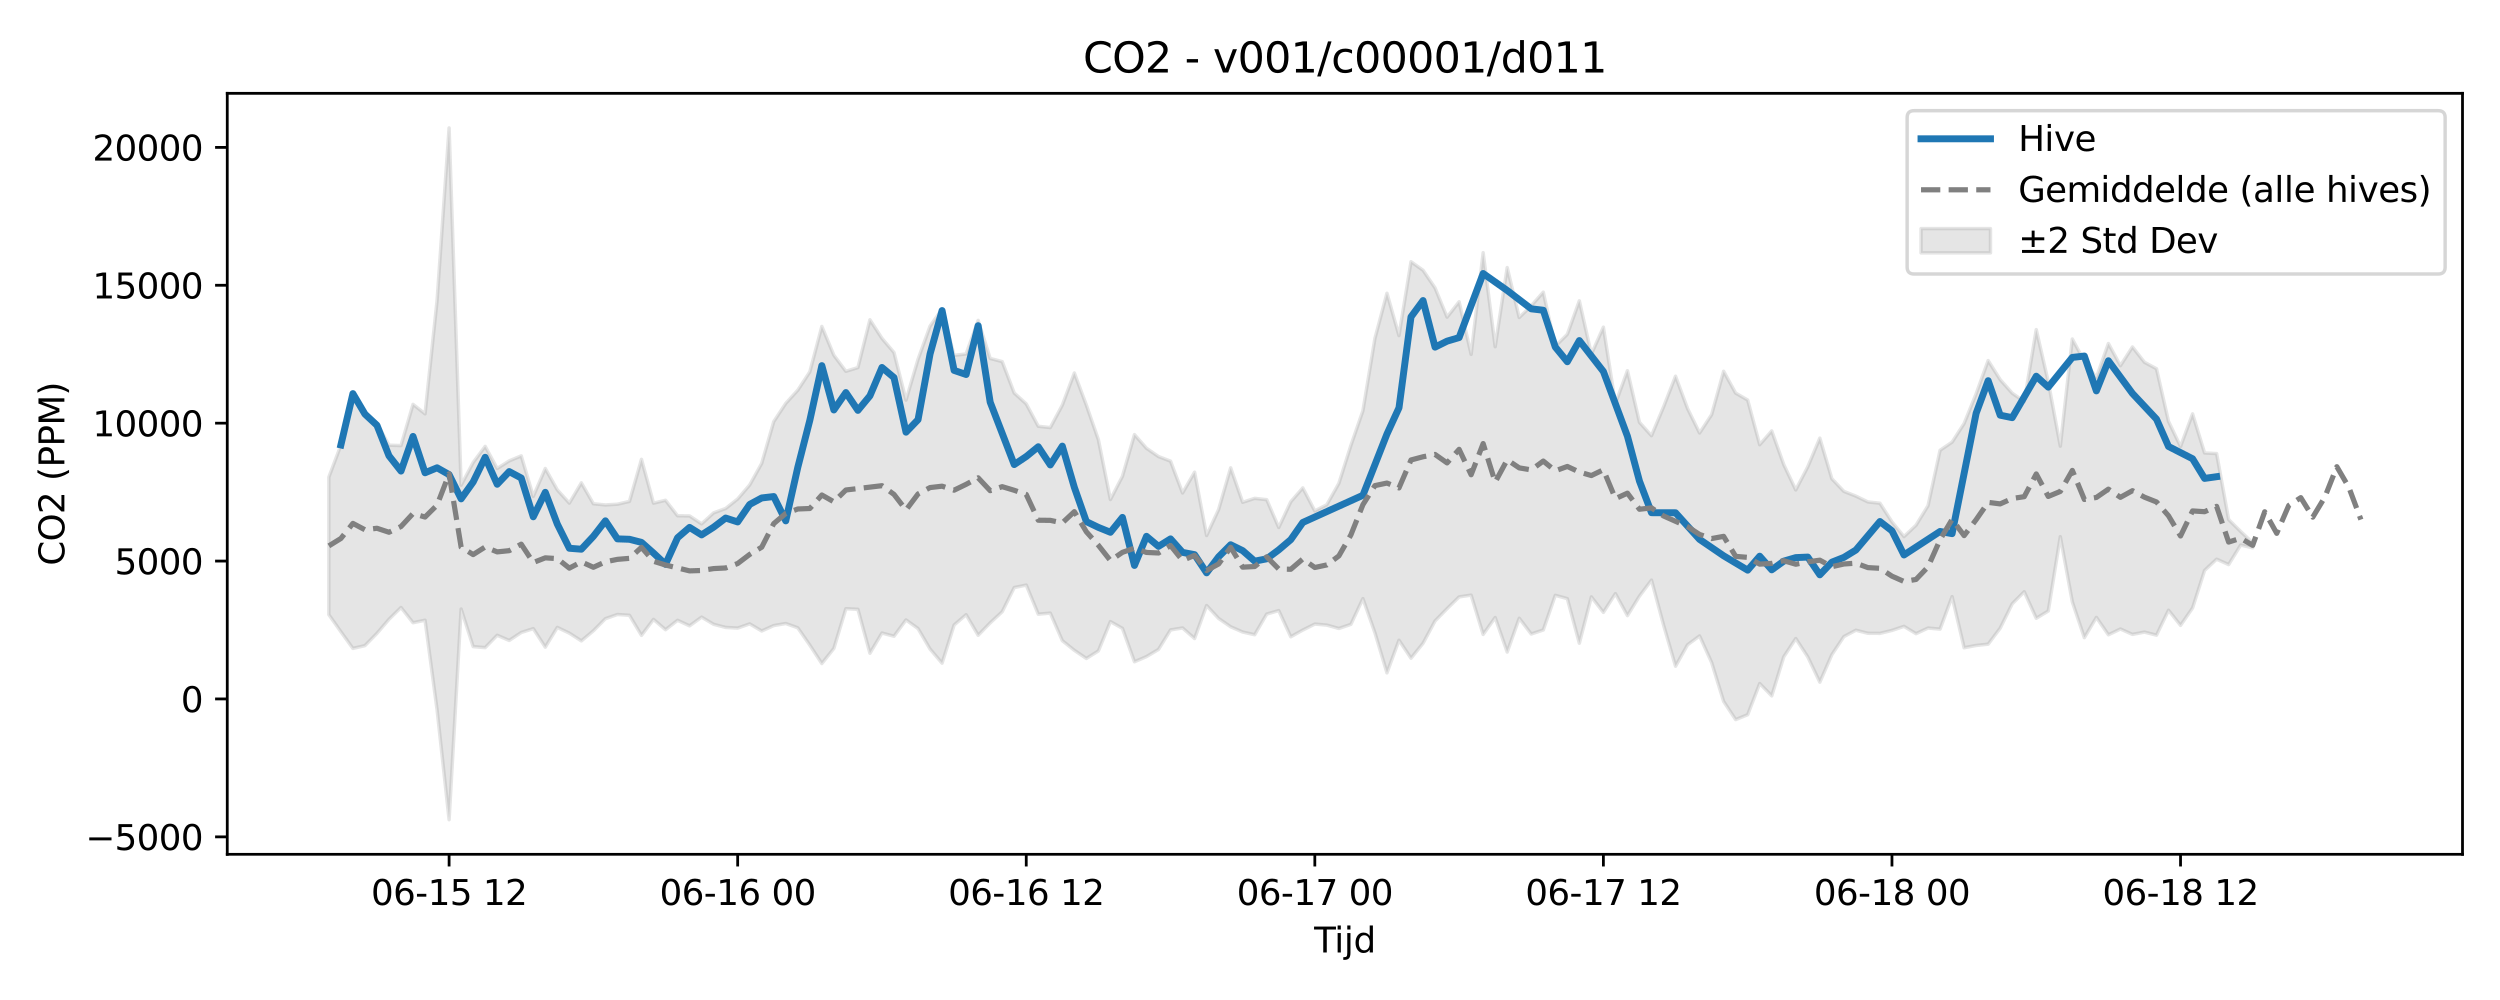 <?xml version="1.0" encoding="utf-8" standalone="no"?>
<!DOCTYPE svg PUBLIC "-//W3C//DTD SVG 1.1//EN"
  "http://www.w3.org/Graphics/SVG/1.1/DTD/svg11.dtd">
<svg xmlns:xlink="http://www.w3.org/1999/xlink" width="720pt" height="288pt" viewBox="0 0 720 288" xmlns="http://www.w3.org/2000/svg" version="1.1">
 <defs>
  <style type="text/css">*{stroke-linejoin: round; stroke-linecap: butt}</style>
 </defs>
 <g id="figure_1">
  <g id="patch_1">
   <path d="M 0 288 
L 720 288 
L 720 0 
L 0 0 
z
" style="fill: #ffffff"/>
  </g>
  <g id="axes_1">
   <g id="patch_2">
    <path d="M 65.45 246.04 
L 709.2 246.04 
L 709.2 26.88 
L 65.45 26.88 
z
" style="fill: #ffffff"/>
   </g>
   <g id="FillBetweenPolyCollection_1">
    <defs>
     <path id="m7ffad0335b" d="M 94.711 -150.602 
L 94.711 -110.97 
L 98.174 -106.063 
L 101.637 -101.258 
L 105.1 -102.054 
L 108.563 -105.59 
L 112.026 -109.633 
L 115.489 -113.046 
L 118.952 -108.654 
L 122.414 -109.371 
L 125.877 -83.58 
L 129.34 -51.922 
L 132.803 -112.604 
L 136.266 -101.773 
L 139.729 -101.484 
L 143.192 -105.042 
L 146.655 -103.551 
L 150.117 -105.84 
L 153.58 -106.954 
L 157.043 -101.615 
L 160.506 -107.307 
L 163.969 -105.653 
L 167.432 -103.421 
L 170.895 -106.327 
L 174.358 -109.816 
L 177.821 -111.025 
L 181.283 -110.796 
L 184.746 -105.009 
L 188.209 -109.615 
L 191.672 -106.638 
L 195.135 -109.355 
L 198.598 -107.757 
L 202.061 -110.27 
L 205.524 -108.201 
L 208.987 -107.299 
L 212.449 -107.111 
L 215.912 -108.323 
L 219.375 -106.271 
L 222.838 -107.834 
L 226.301 -108.431 
L 229.764 -107.189 
L 233.227 -102.196 
L 236.69 -96.897 
L 240.152 -101.253 
L 243.615 -112.696 
L 247.078 -112.519 
L 250.541 -99.861 
L 254.004 -105.693 
L 257.467 -104.758 
L 260.93 -109.466 
L 264.393 -106.975 
L 267.856 -101.075 
L 271.318 -97.002 
L 274.781 -108.002 
L 278.244 -110.962 
L 281.707 -105.039 
L 285.17 -108.609 
L 288.633 -111.819 
L 292.096 -118.778 
L 295.559 -119.501 
L 299.021 -111.116 
L 302.484 -111.425 
L 305.947 -103.491 
L 309.41 -100.711 
L 312.873 -98.356 
L 316.336 -100.538 
L 319.799 -108.984 
L 323.262 -107.026 
L 326.725 -97.409 
L 330.187 -98.893 
L 333.65 -100.966 
L 337.113 -106.58 
L 340.576 -107.15 
L 344.039 -104.107 
L 347.502 -113.606 
L 350.965 -109.884 
L 354.428 -107.488 
L 357.89 -105.976 
L 361.353 -105.194 
L 364.816 -111.151 
L 368.279 -112.146 
L 371.742 -104.604 
L 375.205 -106.54 
L 378.668 -108.271 
L 382.131 -107.964 
L 385.594 -106.998 
L 389.056 -108.181 
L 392.519 -115.594 
L 395.982 -105.748 
L 399.445 -94.215 
L 402.908 -103.611 
L 406.371 -98.43 
L 409.834 -102.735 
L 413.297 -109.166 
L 416.76 -112.701 
L 420.222 -116.091 
L 423.685 -116.6 
L 427.148 -105.274 
L 430.611 -110.151 
L 434.074 -100.209 
L 437.537 -109.945 
L 441 -105.41 
L 444.463 -106.566 
L 447.925 -116.543 
L 451.388 -115.591 
L 454.851 -102.75 
L 458.314 -116.097 
L 461.777 -111.635 
L 465.24 -117.035 
L 468.703 -110.698 
L 472.166 -116.31 
L 475.629 -120.926 
L 479.091 -108.047 
L 482.554 -96.128 
L 486.017 -102.298 
L 489.48 -104.86 
L 492.943 -97.214 
L 496.406 -85.988 
L 499.869 -80.753 
L 503.332 -82.165 
L 506.794 -91.142 
L 510.257 -87.588 
L 513.72 -98.827 
L 517.183 -104.102 
L 520.646 -98.799 
L 524.109 -91.526 
L 527.572 -99.445 
L 531.035 -104.655 
L 534.498 -106.492 
L 537.96 -105.613 
L 541.423 -105.587 
L 544.886 -106.434 
L 548.349 -107.606 
L 551.812 -105.497 
L 555.275 -107.121 
L 558.738 -106.812 
L 562.201 -116.172 
L 565.663 -101.449 
L 569.126 -102.103 
L 572.589 -102.481 
L 576.052 -107.085 
L 579.515 -114.094 
L 582.978 -117.582 
L 586.441 -109.937 
L 589.904 -112.037 
L 593.367 -133.442 
L 596.829 -114.664 
L 600.292 -104.344 
L 603.755 -110.192 
L 607.218 -105.178 
L 610.681 -106.851 
L 614.144 -105.293 
L 617.607 -105.949 
L 621.07 -105.074 
L 624.533 -112.257 
L 627.995 -107.887 
L 631.458 -112.9 
L 634.921 -123.713 
L 638.384 -126.957 
L 641.847 -125.396 
L 645.31 -131.023 
L 648.773 -130.225 
L 648.773 -131.678 
L 648.773 -131.678 
L 645.31 -134.939 
L 641.847 -138.373 
L 638.384 -157.382 
L 634.921 -157.545 
L 631.458 -168.803 
L 627.995 -159.398 
L 624.533 -166.642 
L 621.07 -181.803 
L 617.607 -183.667 
L 614.144 -188.073 
L 610.681 -182.688 
L 607.218 -189.07 
L 603.755 -179.272 
L 600.292 -183.967 
L 596.829 -190.369 
L 593.367 -159.495 
L 589.904 -178.01 
L 586.441 -193.067 
L 582.978 -172.331 
L 579.515 -174.769 
L 576.052 -178.666 
L 572.589 -184.164 
L 569.126 -174.564 
L 565.663 -166.038 
L 562.201 -160.664 
L 558.738 -158.318 
L 555.275 -142.372 
L 551.812 -136.734 
L 548.349 -133.458 
L 544.886 -137.692 
L 541.423 -143.074 
L 537.96 -143.444 
L 534.498 -145.122 
L 531.035 -146.484 
L 527.572 -150.126 
L 524.109 -161.817 
L 520.646 -153.579 
L 517.183 -146.901 
L 513.72 -154.209 
L 510.257 -163.898 
L 506.794 -159.916 
L 503.332 -172.79 
L 499.869 -174.785 
L 496.406 -181.071 
L 492.943 -168.58 
L 489.48 -163.292 
L 486.017 -170.343 
L 482.554 -179.655 
L 479.091 -170.774 
L 475.629 -162.52 
L 472.166 -166.365 
L 468.703 -181.236 
L 465.24 -171.739 
L 461.777 -193.778 
L 458.314 -185.99 
L 454.851 -201.357 
L 451.388 -191.724 
L 447.925 -188.265 
L 444.463 -203.861 
L 441 -199.935 
L 437.537 -196.555 
L 434.074 -210.935 
L 430.611 -188.146 
L 427.148 -215.228 
L 423.685 -185.948 
L 420.222 -201.094 
L 416.76 -196.664 
L 413.297 -205.072 
L 409.834 -210.168 
L 406.371 -212.626 
L 402.908 -191.352 
L 399.445 -203.545 
L 395.982 -190.545 
L 392.519 -169.712 
L 389.056 -159.716 
L 385.594 -148.796 
L 382.131 -142.647 
L 378.668 -140.849 
L 375.205 -147.487 
L 371.742 -143.492 
L 368.279 -136.087 
L 364.816 -144.093 
L 361.353 -144.479 
L 357.89 -143.342 
L 354.428 -153.26 
L 350.965 -141.267 
L 347.502 -133.773 
L 344.039 -152.015 
L 340.576 -146.021 
L 337.113 -155.19 
L 333.65 -156.514 
L 330.187 -158.899 
L 326.725 -162.836 
L 323.262 -150.833 
L 319.799 -144.131 
L 316.336 -161.365 
L 312.873 -171.324 
L 309.41 -180.578 
L 305.947 -171.322 
L 302.484 -164.854 
L 299.021 -165.238 
L 295.559 -171.685 
L 292.096 -174.815 
L 288.633 -183.863 
L 285.17 -184.768 
L 281.707 -195.735 
L 278.244 -186.06 
L 274.781 -185.655 
L 271.318 -198.959 
L 267.856 -194.086 
L 264.393 -184.501 
L 260.93 -172.765 
L 257.467 -186.476 
L 254.004 -190.555 
L 250.541 -195.904 
L 247.078 -182.135 
L 243.615 -181.066 
L 240.152 -185.698 
L 236.69 -193.991 
L 233.227 -180.906 
L 229.764 -175.632 
L 226.301 -171.829 
L 222.838 -166.573 
L 219.375 -154.562 
L 215.912 -148.34 
L 212.449 -144.297 
L 208.987 -141.555 
L 205.524 -140.299 
L 202.061 -137.127 
L 198.598 -139.417 
L 195.135 -139.465 
L 191.672 -143.922 
L 188.209 -143.095 
L 184.746 -155.714 
L 181.283 -143.597 
L 177.821 -142.789 
L 174.358 -142.579 
L 170.895 -142.916 
L 167.432 -148.944 
L 163.969 -143.097 
L 160.506 -146.927 
L 157.043 -153.07 
L 153.58 -145.032 
L 150.117 -156.709 
L 146.655 -155.269 
L 143.192 -153.07 
L 139.729 -159.448 
L 136.266 -154.785 
L 132.803 -148.272 
L 129.34 -251.158 
L 125.877 -201.471 
L 122.414 -168.814 
L 118.952 -171.554 
L 115.489 -159.676 
L 112.026 -159.793 
L 108.563 -166.129 
L 105.1 -168.806 
L 101.637 -173.262 
L 98.174 -159.774 
L 94.711 -150.602 
z
" style="stroke: #808080; stroke-opacity: 0.2"/>
    </defs>
    <g clip-path="url(#pbaa7b2c287)">
     <use xlink:href="#m7ffad0335b" x="0" y="288" style="fill: #808080; fill-opacity: 0.2; stroke: #808080; stroke-opacity: 0.2"/>
    </g>
   </g>
   <g id="matplotlib.axis_1">
    <g id="xtick_1">
     <g id="line2d_1">
      <defs>
       <path id="m013c46d808" d="M 0 0 
L 0 3.5 
" style="stroke: #000000; stroke-width: 0.8"/>
      </defs>
      <g>
       <use xlink:href="#m013c46d808" x="129.34" y="246.04" style="stroke: #000000; stroke-width: 0.8"/>
      </g>
     </g>
     <g id="text_1">
      <!-- 06-15 12 -->
      <g transform="translate(106.86 260.638) scale(0.1 -0.1)">
       <defs>
        <path id="DejaVuSans-30" d="M 2034 4250 
Q 1547 4250 1301 3770 
Q 1056 3291 1056 2328 
Q 1056 1369 1301 889 
Q 1547 409 2034 409 
Q 2525 409 2770 889 
Q 3016 1369 3016 2328 
Q 3016 3291 2770 3770 
Q 2525 4250 2034 4250 
z
M 2034 4750 
Q 2819 4750 3233 4129 
Q 3647 3509 3647 2328 
Q 3647 1150 3233 529 
Q 2819 -91 2034 -91 
Q 1250 -91 836 529 
Q 422 1150 422 2328 
Q 422 3509 836 4129 
Q 1250 4750 2034 4750 
z
" transform="scale(0.016)"/>
        <path id="DejaVuSans-36" d="M 2113 2584 
Q 1688 2584 1439 2293 
Q 1191 2003 1191 1497 
Q 1191 994 1439 701 
Q 1688 409 2113 409 
Q 2538 409 2786 701 
Q 3034 994 3034 1497 
Q 3034 2003 2786 2293 
Q 2538 2584 2113 2584 
z
M 3366 4563 
L 3366 3988 
Q 3128 4100 2886 4159 
Q 2644 4219 2406 4219 
Q 1781 4219 1451 3797 
Q 1122 3375 1075 2522 
Q 1259 2794 1537 2939 
Q 1816 3084 2150 3084 
Q 2853 3084 3261 2657 
Q 3669 2231 3669 1497 
Q 3669 778 3244 343 
Q 2819 -91 2113 -91 
Q 1303 -91 875 529 
Q 447 1150 447 2328 
Q 447 3434 972 4092 
Q 1497 4750 2381 4750 
Q 2619 4750 2861 4703 
Q 3103 4656 3366 4563 
z
" transform="scale(0.016)"/>
        <path id="DejaVuSans-2d" d="M 313 2009 
L 1997 2009 
L 1997 1497 
L 313 1497 
L 313 2009 
z
" transform="scale(0.016)"/>
        <path id="DejaVuSans-31" d="M 794 531 
L 1825 531 
L 1825 4091 
L 703 3866 
L 703 4441 
L 1819 4666 
L 2450 4666 
L 2450 531 
L 3481 531 
L 3481 0 
L 794 0 
L 794 531 
z
" transform="scale(0.016)"/>
        <path id="DejaVuSans-35" d="M 691 4666 
L 3169 4666 
L 3169 4134 
L 1269 4134 
L 1269 2991 
Q 1406 3038 1543 3061 
Q 1681 3084 1819 3084 
Q 2600 3084 3056 2656 
Q 3513 2228 3513 1497 
Q 3513 744 3044 326 
Q 2575 -91 1722 -91 
Q 1428 -91 1123 -41 
Q 819 9 494 109 
L 494 744 
Q 775 591 1075 516 
Q 1375 441 1709 441 
Q 2250 441 2565 725 
Q 2881 1009 2881 1497 
Q 2881 1984 2565 2268 
Q 2250 2553 1709 2553 
Q 1456 2553 1204 2497 
Q 953 2441 691 2322 
L 691 4666 
z
" transform="scale(0.016)"/>
        <path id="DejaVuSans-20" transform="scale(0.016)"/>
        <path id="DejaVuSans-32" d="M 1228 531 
L 3431 531 
L 3431 0 
L 469 0 
L 469 531 
Q 828 903 1448 1529 
Q 2069 2156 2228 2338 
Q 2531 2678 2651 2914 
Q 2772 3150 2772 3378 
Q 2772 3750 2511 3984 
Q 2250 4219 1831 4219 
Q 1534 4219 1204 4116 
Q 875 4013 500 3803 
L 500 4441 
Q 881 4594 1212 4672 
Q 1544 4750 1819 4750 
Q 2544 4750 2975 4387 
Q 3406 4025 3406 3419 
Q 3406 3131 3298 2873 
Q 3191 2616 2906 2266 
Q 2828 2175 2409 1742 
Q 1991 1309 1228 531 
z
" transform="scale(0.016)"/>
       </defs>
       <use xlink:href="#DejaVuSans-30"/>
       <use xlink:href="#DejaVuSans-36" transform="translate(63.623 0)"/>
       <use xlink:href="#DejaVuSans-2d" transform="translate(127.246 0)"/>
       <use xlink:href="#DejaVuSans-31" transform="translate(163.33 0)"/>
       <use xlink:href="#DejaVuSans-35" transform="translate(226.953 0)"/>
       <use xlink:href="#DejaVuSans-20" transform="translate(290.576 0)"/>
       <use xlink:href="#DejaVuSans-31" transform="translate(322.363 0)"/>
       <use xlink:href="#DejaVuSans-32" transform="translate(385.986 0)"/>
      </g>
     </g>
    </g>
    <g id="xtick_2">
     <g id="line2d_2">
      <g>
       <use xlink:href="#m013c46d808" x="212.449" y="246.04" style="stroke: #000000; stroke-width: 0.8"/>
      </g>
     </g>
     <g id="text_2">
      <!-- 06-16 00 -->
      <g transform="translate(189.969 260.638) scale(0.1 -0.1)">
       <use xlink:href="#DejaVuSans-30"/>
       <use xlink:href="#DejaVuSans-36" transform="translate(63.623 0)"/>
       <use xlink:href="#DejaVuSans-2d" transform="translate(127.246 0)"/>
       <use xlink:href="#DejaVuSans-31" transform="translate(163.33 0)"/>
       <use xlink:href="#DejaVuSans-36" transform="translate(226.953 0)"/>
       <use xlink:href="#DejaVuSans-20" transform="translate(290.576 0)"/>
       <use xlink:href="#DejaVuSans-30" transform="translate(322.363 0)"/>
       <use xlink:href="#DejaVuSans-30" transform="translate(385.986 0)"/>
      </g>
     </g>
    </g>
    <g id="xtick_3">
     <g id="line2d_3">
      <g>
       <use xlink:href="#m013c46d808" x="295.559" y="246.04" style="stroke: #000000; stroke-width: 0.8"/>
      </g>
     </g>
     <g id="text_3">
      <!-- 06-16 12 -->
      <g transform="translate(273.078 260.638) scale(0.1 -0.1)">
       <use xlink:href="#DejaVuSans-30"/>
       <use xlink:href="#DejaVuSans-36" transform="translate(63.623 0)"/>
       <use xlink:href="#DejaVuSans-2d" transform="translate(127.246 0)"/>
       <use xlink:href="#DejaVuSans-31" transform="translate(163.33 0)"/>
       <use xlink:href="#DejaVuSans-36" transform="translate(226.953 0)"/>
       <use xlink:href="#DejaVuSans-20" transform="translate(290.576 0)"/>
       <use xlink:href="#DejaVuSans-31" transform="translate(322.363 0)"/>
       <use xlink:href="#DejaVuSans-32" transform="translate(385.986 0)"/>
      </g>
     </g>
    </g>
    <g id="xtick_4">
     <g id="line2d_4">
      <g>
       <use xlink:href="#m013c46d808" x="378.668" y="246.04" style="stroke: #000000; stroke-width: 0.8"/>
      </g>
     </g>
     <g id="text_4">
      <!-- 06-17 00 -->
      <g transform="translate(356.187 260.638) scale(0.1 -0.1)">
       <defs>
        <path id="DejaVuSans-37" d="M 525 4666 
L 3525 4666 
L 3525 4397 
L 1831 0 
L 1172 0 
L 2766 4134 
L 525 4134 
L 525 4666 
z
" transform="scale(0.016)"/>
       </defs>
       <use xlink:href="#DejaVuSans-30"/>
       <use xlink:href="#DejaVuSans-36" transform="translate(63.623 0)"/>
       <use xlink:href="#DejaVuSans-2d" transform="translate(127.246 0)"/>
       <use xlink:href="#DejaVuSans-31" transform="translate(163.33 0)"/>
       <use xlink:href="#DejaVuSans-37" transform="translate(226.953 0)"/>
       <use xlink:href="#DejaVuSans-20" transform="translate(290.576 0)"/>
       <use xlink:href="#DejaVuSans-30" transform="translate(322.363 0)"/>
       <use xlink:href="#DejaVuSans-30" transform="translate(385.986 0)"/>
      </g>
     </g>
    </g>
    <g id="xtick_5">
     <g id="line2d_5">
      <g>
       <use xlink:href="#m013c46d808" x="461.777" y="246.04" style="stroke: #000000; stroke-width: 0.8"/>
      </g>
     </g>
     <g id="text_5">
      <!-- 06-17 12 -->
      <g transform="translate(439.297 260.638) scale(0.1 -0.1)">
       <use xlink:href="#DejaVuSans-30"/>
       <use xlink:href="#DejaVuSans-36" transform="translate(63.623 0)"/>
       <use xlink:href="#DejaVuSans-2d" transform="translate(127.246 0)"/>
       <use xlink:href="#DejaVuSans-31" transform="translate(163.33 0)"/>
       <use xlink:href="#DejaVuSans-37" transform="translate(226.953 0)"/>
       <use xlink:href="#DejaVuSans-20" transform="translate(290.576 0)"/>
       <use xlink:href="#DejaVuSans-31" transform="translate(322.363 0)"/>
       <use xlink:href="#DejaVuSans-32" transform="translate(385.986 0)"/>
      </g>
     </g>
    </g>
    <g id="xtick_6">
     <g id="line2d_6">
      <g>
       <use xlink:href="#m013c46d808" x="544.886" y="246.04" style="stroke: #000000; stroke-width: 0.8"/>
      </g>
     </g>
     <g id="text_6">
      <!-- 06-18 00 -->
      <g transform="translate(522.406 260.638) scale(0.1 -0.1)">
       <defs>
        <path id="DejaVuSans-38" d="M 2034 2216 
Q 1584 2216 1326 1975 
Q 1069 1734 1069 1313 
Q 1069 891 1326 650 
Q 1584 409 2034 409 
Q 2484 409 2743 651 
Q 3003 894 3003 1313 
Q 3003 1734 2745 1975 
Q 2488 2216 2034 2216 
z
M 1403 2484 
Q 997 2584 770 2862 
Q 544 3141 544 3541 
Q 544 4100 942 4425 
Q 1341 4750 2034 4750 
Q 2731 4750 3128 4425 
Q 3525 4100 3525 3541 
Q 3525 3141 3298 2862 
Q 3072 2584 2669 2484 
Q 3125 2378 3379 2068 
Q 3634 1759 3634 1313 
Q 3634 634 3220 271 
Q 2806 -91 2034 -91 
Q 1263 -91 848 271 
Q 434 634 434 1313 
Q 434 1759 690 2068 
Q 947 2378 1403 2484 
z
M 1172 3481 
Q 1172 3119 1398 2916 
Q 1625 2713 2034 2713 
Q 2441 2713 2670 2916 
Q 2900 3119 2900 3481 
Q 2900 3844 2670 4047 
Q 2441 4250 2034 4250 
Q 1625 4250 1398 4047 
Q 1172 3844 1172 3481 
z
" transform="scale(0.016)"/>
       </defs>
       <use xlink:href="#DejaVuSans-30"/>
       <use xlink:href="#DejaVuSans-36" transform="translate(63.623 0)"/>
       <use xlink:href="#DejaVuSans-2d" transform="translate(127.246 0)"/>
       <use xlink:href="#DejaVuSans-31" transform="translate(163.33 0)"/>
       <use xlink:href="#DejaVuSans-38" transform="translate(226.953 0)"/>
       <use xlink:href="#DejaVuSans-20" transform="translate(290.576 0)"/>
       <use xlink:href="#DejaVuSans-30" transform="translate(322.363 0)"/>
       <use xlink:href="#DejaVuSans-30" transform="translate(385.986 0)"/>
      </g>
     </g>
    </g>
    <g id="xtick_7">
     <g id="line2d_7">
      <g>
       <use xlink:href="#m013c46d808" x="627.995" y="246.04" style="stroke: #000000; stroke-width: 0.8"/>
      </g>
     </g>
     <g id="text_7">
      <!-- 06-18 12 -->
      <g transform="translate(605.515 260.638) scale(0.1 -0.1)">
       <use xlink:href="#DejaVuSans-30"/>
       <use xlink:href="#DejaVuSans-36" transform="translate(63.623 0)"/>
       <use xlink:href="#DejaVuSans-2d" transform="translate(127.246 0)"/>
       <use xlink:href="#DejaVuSans-31" transform="translate(163.33 0)"/>
       <use xlink:href="#DejaVuSans-38" transform="translate(226.953 0)"/>
       <use xlink:href="#DejaVuSans-20" transform="translate(290.576 0)"/>
       <use xlink:href="#DejaVuSans-31" transform="translate(322.363 0)"/>
       <use xlink:href="#DejaVuSans-32" transform="translate(385.986 0)"/>
      </g>
     </g>
    </g>
    <g id="text_8">
     <!-- Tijd -->
     <g transform="translate(378.475 274.317) scale(0.1 -0.1)">
      <defs>
       <path id="DejaVuSans-54" d="M -19 4666 
L 3928 4666 
L 3928 4134 
L 2272 4134 
L 2272 0 
L 1638 0 
L 1638 4134 
L -19 4134 
L -19 4666 
z
" transform="scale(0.016)"/>
       <path id="DejaVuSans-69" d="M 603 3500 
L 1178 3500 
L 1178 0 
L 603 0 
L 603 3500 
z
M 603 4863 
L 1178 4863 
L 1178 4134 
L 603 4134 
L 603 4863 
z
" transform="scale(0.016)"/>
       <path id="DejaVuSans-6a" d="M 603 3500 
L 1178 3500 
L 1178 -63 
Q 1178 -731 923 -1031 
Q 669 -1331 103 -1331 
L -116 -1331 
L -116 -844 
L 38 -844 
Q 366 -844 484 -692 
Q 603 -541 603 -63 
L 603 3500 
z
M 603 4863 
L 1178 4863 
L 1178 4134 
L 603 4134 
L 603 4863 
z
" transform="scale(0.016)"/>
       <path id="DejaVuSans-64" d="M 2906 2969 
L 2906 4863 
L 3481 4863 
L 3481 0 
L 2906 0 
L 2906 525 
Q 2725 213 2448 61 
Q 2172 -91 1784 -91 
Q 1150 -91 751 415 
Q 353 922 353 1747 
Q 353 2572 751 3078 
Q 1150 3584 1784 3584 
Q 2172 3584 2448 3432 
Q 2725 3281 2906 2969 
z
M 947 1747 
Q 947 1113 1208 752 
Q 1469 391 1925 391 
Q 2381 391 2643 752 
Q 2906 1113 2906 1747 
Q 2906 2381 2643 2742 
Q 2381 3103 1925 3103 
Q 1469 3103 1208 2742 
Q 947 2381 947 1747 
z
" transform="scale(0.016)"/>
      </defs>
      <use xlink:href="#DejaVuSans-54"/>
      <use xlink:href="#DejaVuSans-69" transform="translate(57.959 0)"/>
      <use xlink:href="#DejaVuSans-6a" transform="translate(85.742 0)"/>
      <use xlink:href="#DejaVuSans-64" transform="translate(113.525 0)"/>
     </g>
    </g>
   </g>
   <g id="matplotlib.axis_2">
    <g id="ytick_1">
     <g id="line2d_8">
      <defs>
       <path id="m727a0b0fde" d="M 0 0 
L -3.5 0 
" style="stroke: #000000; stroke-width: 0.8"/>
      </defs>
      <g>
       <use xlink:href="#m727a0b0fde" x="65.45" y="241.011" style="stroke: #000000; stroke-width: 0.8"/>
      </g>
     </g>
     <g id="text_9">
      <!-- −5000 -->
      <g transform="translate(24.62 244.81) scale(0.1 -0.1)">
       <defs>
        <path id="DejaVuSans-2212" d="M 678 2272 
L 4684 2272 
L 4684 1741 
L 678 1741 
L 678 2272 
z
" transform="scale(0.016)"/>
       </defs>
       <use xlink:href="#DejaVuSans-2212"/>
       <use xlink:href="#DejaVuSans-35" transform="translate(83.789 0)"/>
       <use xlink:href="#DejaVuSans-30" transform="translate(147.412 0)"/>
       <use xlink:href="#DejaVuSans-30" transform="translate(211.035 0)"/>
       <use xlink:href="#DejaVuSans-30" transform="translate(274.658 0)"/>
      </g>
     </g>
    </g>
    <g id="ytick_2">
     <g id="line2d_9">
      <g>
       <use xlink:href="#m727a0b0fde" x="65.45" y="201.298" style="stroke: #000000; stroke-width: 0.8"/>
      </g>
     </g>
     <g id="text_10">
      <!-- 0 -->
      <g transform="translate(52.087 205.098) scale(0.1 -0.1)">
       <use xlink:href="#DejaVuSans-30"/>
      </g>
     </g>
    </g>
    <g id="ytick_3">
     <g id="line2d_10">
      <g>
       <use xlink:href="#m727a0b0fde" x="65.45" y="161.586" style="stroke: #000000; stroke-width: 0.8"/>
      </g>
     </g>
     <g id="text_11">
      <!-- 5000 -->
      <g transform="translate(33 165.385) scale(0.1 -0.1)">
       <use xlink:href="#DejaVuSans-35"/>
       <use xlink:href="#DejaVuSans-30" transform="translate(63.623 0)"/>
       <use xlink:href="#DejaVuSans-30" transform="translate(127.246 0)"/>
       <use xlink:href="#DejaVuSans-30" transform="translate(190.869 0)"/>
      </g>
     </g>
    </g>
    <g id="ytick_4">
     <g id="line2d_11">
      <g>
       <use xlink:href="#m727a0b0fde" x="65.45" y="121.874" style="stroke: #000000; stroke-width: 0.8"/>
      </g>
     </g>
     <g id="text_12">
      <!-- 10000 -->
      <g transform="translate(26.637 125.673) scale(0.1 -0.1)">
       <use xlink:href="#DejaVuSans-31"/>
       <use xlink:href="#DejaVuSans-30" transform="translate(63.623 0)"/>
       <use xlink:href="#DejaVuSans-30" transform="translate(127.246 0)"/>
       <use xlink:href="#DejaVuSans-30" transform="translate(190.869 0)"/>
       <use xlink:href="#DejaVuSans-30" transform="translate(254.492 0)"/>
      </g>
     </g>
    </g>
    <g id="ytick_5">
     <g id="line2d_12">
      <g>
       <use xlink:href="#m727a0b0fde" x="65.45" y="82.162" style="stroke: #000000; stroke-width: 0.8"/>
      </g>
     </g>
     <g id="text_13">
      <!-- 15000 -->
      <g transform="translate(26.637 85.961) scale(0.1 -0.1)">
       <use xlink:href="#DejaVuSans-31"/>
       <use xlink:href="#DejaVuSans-35" transform="translate(63.623 0)"/>
       <use xlink:href="#DejaVuSans-30" transform="translate(127.246 0)"/>
       <use xlink:href="#DejaVuSans-30" transform="translate(190.869 0)"/>
       <use xlink:href="#DejaVuSans-30" transform="translate(254.492 0)"/>
      </g>
     </g>
    </g>
    <g id="ytick_6">
     <g id="line2d_13">
      <g>
       <use xlink:href="#m727a0b0fde" x="65.45" y="42.449" style="stroke: #000000; stroke-width: 0.8"/>
      </g>
     </g>
     <g id="text_14">
      <!-- 20000 -->
      <g transform="translate(26.637 46.248) scale(0.1 -0.1)">
       <use xlink:href="#DejaVuSans-32"/>
       <use xlink:href="#DejaVuSans-30" transform="translate(63.623 0)"/>
       <use xlink:href="#DejaVuSans-30" transform="translate(127.246 0)"/>
       <use xlink:href="#DejaVuSans-30" transform="translate(190.869 0)"/>
       <use xlink:href="#DejaVuSans-30" transform="translate(254.492 0)"/>
      </g>
     </g>
    </g>
    <g id="text_15">
     <!-- CO2 (PPM) -->
     <g transform="translate(18.541 162.903) rotate(-90) scale(0.1 -0.1)">
      <defs>
       <path id="DejaVuSans-43" d="M 4122 4306 
L 4122 3641 
Q 3803 3938 3442 4084 
Q 3081 4231 2675 4231 
Q 1875 4231 1450 3742 
Q 1025 3253 1025 2328 
Q 1025 1406 1450 917 
Q 1875 428 2675 428 
Q 3081 428 3442 575 
Q 3803 722 4122 1019 
L 4122 359 
Q 3791 134 3420 21 
Q 3050 -91 2638 -91 
Q 1578 -91 968 557 
Q 359 1206 359 2328 
Q 359 3453 968 4101 
Q 1578 4750 2638 4750 
Q 3056 4750 3426 4639 
Q 3797 4528 4122 4306 
z
" transform="scale(0.016)"/>
       <path id="DejaVuSans-4f" d="M 2522 4238 
Q 1834 4238 1429 3725 
Q 1025 3213 1025 2328 
Q 1025 1447 1429 934 
Q 1834 422 2522 422 
Q 3209 422 3611 934 
Q 4013 1447 4013 2328 
Q 4013 3213 3611 3725 
Q 3209 4238 2522 4238 
z
M 2522 4750 
Q 3503 4750 4090 4092 
Q 4678 3434 4678 2328 
Q 4678 1225 4090 567 
Q 3503 -91 2522 -91 
Q 1538 -91 948 565 
Q 359 1222 359 2328 
Q 359 3434 948 4092 
Q 1538 4750 2522 4750 
z
" transform="scale(0.016)"/>
       <path id="DejaVuSans-28" d="M 1984 4856 
Q 1566 4138 1362 3434 
Q 1159 2731 1159 2009 
Q 1159 1288 1364 580 
Q 1569 -128 1984 -844 
L 1484 -844 
Q 1016 -109 783 600 
Q 550 1309 550 2009 
Q 550 2706 781 3412 
Q 1013 4119 1484 4856 
L 1984 4856 
z
" transform="scale(0.016)"/>
       <path id="DejaVuSans-50" d="M 1259 4147 
L 1259 2394 
L 2053 2394 
Q 2494 2394 2734 2622 
Q 2975 2850 2975 3272 
Q 2975 3691 2734 3919 
Q 2494 4147 2053 4147 
L 1259 4147 
z
M 628 4666 
L 2053 4666 
Q 2838 4666 3239 4311 
Q 3641 3956 3641 3272 
Q 3641 2581 3239 2228 
Q 2838 1875 2053 1875 
L 1259 1875 
L 1259 0 
L 628 0 
L 628 4666 
z
" transform="scale(0.016)"/>
       <path id="DejaVuSans-4d" d="M 628 4666 
L 1569 4666 
L 2759 1491 
L 3956 4666 
L 4897 4666 
L 4897 0 
L 4281 0 
L 4281 4097 
L 3078 897 
L 2444 897 
L 1241 4097 
L 1241 0 
L 628 0 
L 628 4666 
z
" transform="scale(0.016)"/>
       <path id="DejaVuSans-29" d="M 513 4856 
L 1013 4856 
Q 1481 4119 1714 3412 
Q 1947 2706 1947 2009 
Q 1947 1309 1714 600 
Q 1481 -109 1013 -844 
L 513 -844 
Q 928 -128 1133 580 
Q 1338 1288 1338 2009 
Q 1338 2731 1133 3434 
Q 928 4138 513 4856 
z
" transform="scale(0.016)"/>
      </defs>
      <use xlink:href="#DejaVuSans-43"/>
      <use xlink:href="#DejaVuSans-4f" transform="translate(69.824 0)"/>
      <use xlink:href="#DejaVuSans-32" transform="translate(148.535 0)"/>
      <use xlink:href="#DejaVuSans-20" transform="translate(212.158 0)"/>
      <use xlink:href="#DejaVuSans-28" transform="translate(243.945 0)"/>
      <use xlink:href="#DejaVuSans-50" transform="translate(282.959 0)"/>
      <use xlink:href="#DejaVuSans-50" transform="translate(343.262 0)"/>
      <use xlink:href="#DejaVuSans-4d" transform="translate(403.564 0)"/>
      <use xlink:href="#DejaVuSans-29" transform="translate(489.844 0)"/>
     </g>
    </g>
   </g>
   <g id="line2d_14">
    <path d="M 98.174 128.148 
L 101.637 113.365 
L 105.1 119.258 
L 108.563 122.485 
L 112.026 131.275 
L 115.489 135.67 
L 118.952 125.694 
L 122.414 136.158 
L 125.877 134.725 
L 129.34 136.684 
L 132.803 143.668 
L 136.266 138.82 
L 139.729 131.707 
L 143.192 139.466 
L 146.655 135.817 
L 150.117 137.671 
L 153.58 148.835 
L 157.043 141.794 
L 160.506 150.935 
L 163.969 157.901 
L 167.432 158.171 
L 170.895 154.462 
L 174.358 150.001 
L 177.821 155.196 
L 181.283 155.312 
L 184.746 156.204 
L 188.209 159.275 
L 191.672 162.507 
L 195.135 154.875 
L 198.598 151.891 
L 202.061 154.051 
L 205.524 151.828 
L 208.987 149.196 
L 212.449 150.318 
L 215.912 145.278 
L 219.375 143.409 
L 222.838 143.005 
L 226.301 150.006 
L 229.764 134.592 
L 233.227 121.053 
L 236.69 105.306 
L 240.152 118.069 
L 243.615 113.058 
L 247.078 118.186 
L 250.541 113.995 
L 254.004 105.835 
L 257.467 108.737 
L 260.93 124.466 
L 264.393 120.865 
L 267.856 101.95 
L 271.318 89.449 
L 274.781 106.672 
L 278.244 107.855 
L 281.707 93.805 
L 285.17 115.811 
L 292.096 133.795 
L 295.559 131.484 
L 299.021 128.665 
L 302.484 133.901 
L 305.947 128.485 
L 309.41 140.359 
L 312.873 150.223 
L 316.336 151.888 
L 319.799 153.298 
L 323.262 149.016 
L 326.725 162.845 
L 330.187 154.462 
L 333.65 157.353 
L 337.113 155.2 
L 340.576 159.088 
L 344.039 159.741 
L 347.502 164.975 
L 350.965 160.36 
L 354.428 156.89 
L 357.89 158.587 
L 361.353 161.618 
L 364.816 160.94 
L 368.279 158.362 
L 371.742 155.418 
L 375.205 150.471 
L 392.519 142.635 
L 399.445 124.995 
L 402.908 117.45 
L 406.371 91.264 
L 409.834 86.562 
L 413.297 99.976 
L 416.76 98.253 
L 420.222 97.22 
L 427.148 78.77 
L 434.074 83.655 
L 441 88.944 
L 444.463 89.349 
L 447.925 99.949 
L 451.388 104.178 
L 454.851 98.086 
L 461.777 106.99 
L 468.703 125.643 
L 472.166 138.561 
L 475.629 147.655 
L 482.554 147.679 
L 489.48 155.346 
L 496.406 160.069 
L 503.332 164.207 
L 506.794 160.188 
L 510.257 164.108 
L 513.72 161.607 
L 517.183 160.591 
L 520.646 160.44 
L 524.109 165.547 
L 527.572 161.904 
L 531.035 160.532 
L 534.498 158.409 
L 541.423 150.199 
L 544.886 152.873 
L 548.349 159.831 
L 558.738 153.06 
L 562.201 153.691 
L 569.126 119.023 
L 572.589 109.642 
L 576.052 119.575 
L 579.515 120.285 
L 586.441 108.352 
L 589.904 111.493 
L 596.829 102.939 
L 600.292 102.542 
L 603.755 112.573 
L 607.218 103.9 
L 614.144 113.312 
L 621.07 120.706 
L 624.533 128.585 
L 631.458 132.12 
L 634.921 137.78 
L 638.384 137.29 
L 638.384 137.29 
" clip-path="url(#pbaa7b2c287)" style="fill: none; stroke: #1f77b4; stroke-width: 2; stroke-linecap: square"/>
   </g>
   <g id="line2d_15">
    <path d="M 94.711 157.214 
L 98.174 155.081 
L 101.637 150.74 
L 105.1 152.57 
L 108.563 152.141 
L 112.026 153.287 
L 115.489 151.639 
L 118.952 147.896 
L 122.414 148.908 
L 125.877 145.475 
L 129.34 136.46 
L 132.803 157.562 
L 136.266 159.721 
L 139.729 157.534 
L 143.192 158.944 
L 146.655 158.59 
L 150.117 156.725 
L 153.58 162.007 
L 157.043 160.658 
L 160.506 160.883 
L 163.969 163.625 
L 167.432 161.817 
L 170.895 163.378 
L 174.358 161.802 
L 177.821 161.093 
L 181.283 160.803 
L 184.746 157.638 
L 188.209 161.645 
L 191.672 162.72 
L 198.598 164.413 
L 202.061 164.302 
L 205.524 163.75 
L 208.987 163.573 
L 212.449 162.296 
L 215.912 159.669 
L 219.375 157.584 
L 222.838 150.797 
L 226.301 147.87 
L 229.764 146.589 
L 233.227 146.449 
L 236.69 142.556 
L 240.152 144.525 
L 243.615 141.119 
L 254.004 139.876 
L 257.467 142.383 
L 260.93 146.885 
L 264.393 142.262 
L 267.856 140.42 
L 271.318 140.019 
L 274.781 141.171 
L 278.244 139.489 
L 281.707 137.613 
L 285.17 141.312 
L 288.633 140.159 
L 292.096 141.203 
L 295.559 142.407 
L 299.021 149.823 
L 302.484 149.861 
L 305.947 150.594 
L 309.41 147.356 
L 312.873 153.16 
L 316.336 157.048 
L 319.799 161.443 
L 323.262 159.07 
L 326.725 157.878 
L 330.187 159.104 
L 333.65 159.26 
L 337.113 157.115 
L 340.576 161.415 
L 344.039 159.939 
L 347.502 164.31 
L 350.965 162.424 
L 354.428 157.626 
L 357.89 163.341 
L 361.353 163.163 
L 364.816 160.378 
L 368.279 163.884 
L 371.742 163.952 
L 375.205 160.986 
L 378.668 163.44 
L 382.131 162.695 
L 385.594 160.103 
L 389.056 154.051 
L 392.519 145.347 
L 395.982 139.853 
L 399.445 139.12 
L 402.908 140.518 
L 406.371 132.472 
L 409.834 131.549 
L 413.297 130.881 
L 416.76 133.318 
L 420.222 129.408 
L 423.685 136.726 
L 427.148 127.749 
L 430.611 138.852 
L 434.074 132.428 
L 437.537 134.75 
L 441 135.328 
L 444.463 132.787 
L 447.925 135.596 
L 451.388 134.342 
L 454.851 135.946 
L 458.314 136.956 
L 461.777 135.293 
L 465.24 143.613 
L 468.703 142.033 
L 472.166 146.662 
L 475.629 146.277 
L 479.091 148.589 
L 486.017 151.68 
L 489.48 153.924 
L 492.943 155.103 
L 496.406 154.47 
L 499.869 160.231 
L 503.332 160.522 
L 506.794 162.471 
L 510.257 162.257 
L 513.72 161.482 
L 517.183 162.499 
L 520.646 161.811 
L 524.109 161.329 
L 527.572 163.215 
L 531.035 162.431 
L 534.498 162.193 
L 537.96 163.471 
L 541.423 163.669 
L 544.886 165.937 
L 548.349 167.468 
L 551.812 166.885 
L 555.275 163.254 
L 558.738 155.435 
L 562.201 149.582 
L 565.663 154.256 
L 569.126 149.666 
L 572.589 144.678 
L 576.052 145.125 
L 579.515 143.569 
L 582.978 143.043 
L 586.441 136.498 
L 589.904 142.976 
L 593.367 141.531 
L 596.829 135.483 
L 600.292 143.844 
L 603.755 143.268 
L 607.218 140.876 
L 610.681 143.23 
L 614.144 141.317 
L 617.607 143.192 
L 621.07 144.562 
L 624.533 148.551 
L 627.995 154.358 
L 631.458 147.149 
L 634.921 147.371 
L 638.384 145.831 
L 641.847 156.115 
L 645.31 155.019 
L 648.773 157.048 
L 652.236 147.393 
L 655.698 153.596 
L 659.161 145.577 
L 662.624 143.321 
L 666.087 148.934 
L 669.55 143.176 
L 673.013 134.415 
L 676.476 140.369 
L 679.939 149.641 
L 679.939 149.641 
" clip-path="url(#pbaa7b2c287)" style="fill: none; stroke-dasharray: 5.55,2.4; stroke-dashoffset: 0; stroke: #808080; stroke-width: 1.5"/>
   </g>
   <g id="patch_3">
    <path d="M 65.45 246.04 
L 65.45 26.88 
" style="fill: none; stroke: #000000; stroke-width: 0.8; stroke-linejoin: miter; stroke-linecap: square"/>
   </g>
   <g id="patch_4">
    <path d="M 709.2 246.04 
L 709.2 26.88 
" style="fill: none; stroke: #000000; stroke-width: 0.8; stroke-linejoin: miter; stroke-linecap: square"/>
   </g>
   <g id="patch_5">
    <path d="M 65.45 246.04 
L 709.2 246.04 
" style="fill: none; stroke: #000000; stroke-width: 0.8; stroke-linejoin: miter; stroke-linecap: square"/>
   </g>
   <g id="patch_6">
    <path d="M 65.45 26.88 
L 709.2 26.88 
" style="fill: none; stroke: #000000; stroke-width: 0.8; stroke-linejoin: miter; stroke-linecap: square"/>
   </g>
   <g id="text_16">
    <!-- CO2 - v001/c00001/d011 -->
    <g transform="translate(311.922 20.88) scale(0.12 -0.12)">
     <defs>
      <path id="DejaVuSans-76" d="M 191 3500 
L 800 3500 
L 1894 563 
L 2988 3500 
L 3597 3500 
L 2284 0 
L 1503 0 
L 191 3500 
z
" transform="scale(0.016)"/>
      <path id="DejaVuSans-2f" d="M 1625 4666 
L 2156 4666 
L 531 -594 
L 0 -594 
L 1625 4666 
z
" transform="scale(0.016)"/>
      <path id="DejaVuSans-63" d="M 3122 3366 
L 3122 2828 
Q 2878 2963 2633 3030 
Q 2388 3097 2138 3097 
Q 1578 3097 1268 2742 
Q 959 2388 959 1747 
Q 959 1106 1268 751 
Q 1578 397 2138 397 
Q 2388 397 2633 464 
Q 2878 531 3122 666 
L 3122 134 
Q 2881 22 2623 -34 
Q 2366 -91 2075 -91 
Q 1284 -91 818 406 
Q 353 903 353 1747 
Q 353 2603 823 3093 
Q 1294 3584 2113 3584 
Q 2378 3584 2631 3529 
Q 2884 3475 3122 3366 
z
" transform="scale(0.016)"/>
     </defs>
     <use xlink:href="#DejaVuSans-43"/>
     <use xlink:href="#DejaVuSans-4f" transform="translate(69.824 0)"/>
     <use xlink:href="#DejaVuSans-32" transform="translate(148.535 0)"/>
     <use xlink:href="#DejaVuSans-20" transform="translate(212.158 0)"/>
     <use xlink:href="#DejaVuSans-2d" transform="translate(243.945 0)"/>
     <use xlink:href="#DejaVuSans-20" transform="translate(280.029 0)"/>
     <use xlink:href="#DejaVuSans-76" transform="translate(311.816 0)"/>
     <use xlink:href="#DejaVuSans-30" transform="translate(370.996 0)"/>
     <use xlink:href="#DejaVuSans-30" transform="translate(434.619 0)"/>
     <use xlink:href="#DejaVuSans-31" transform="translate(498.242 0)"/>
     <use xlink:href="#DejaVuSans-2f" transform="translate(561.865 0)"/>
     <use xlink:href="#DejaVuSans-63" transform="translate(595.557 0)"/>
     <use xlink:href="#DejaVuSans-30" transform="translate(650.537 0)"/>
     <use xlink:href="#DejaVuSans-30" transform="translate(714.16 0)"/>
     <use xlink:href="#DejaVuSans-30" transform="translate(777.783 0)"/>
     <use xlink:href="#DejaVuSans-30" transform="translate(841.406 0)"/>
     <use xlink:href="#DejaVuSans-31" transform="translate(905.029 0)"/>
     <use xlink:href="#DejaVuSans-2f" transform="translate(968.652 0)"/>
     <use xlink:href="#DejaVuSans-64" transform="translate(1002.344 0)"/>
     <use xlink:href="#DejaVuSans-30" transform="translate(1065.82 0)"/>
     <use xlink:href="#DejaVuSans-31" transform="translate(1129.443 0)"/>
     <use xlink:href="#DejaVuSans-31" transform="translate(1193.066 0)"/>
    </g>
   </g>
   <g id="legend_1">
    <g id="patch_7">
     <path d="M 551.256 78.914 
L 702.2 78.914 
Q 704.2 78.914 704.2 76.914 
L 704.2 33.88 
Q 704.2 31.88 702.2 31.88 
L 551.256 31.88 
Q 549.256 31.88 549.256 33.88 
L 549.256 76.914 
Q 549.256 78.914 551.256 78.914 
z
" style="fill: #ffffff; opacity: 0.8; stroke: #cccccc; stroke-linejoin: miter"/>
    </g>
    <g id="line2d_16">
     <path d="M 553.256 39.978 
L 563.256 39.978 
L 573.256 39.978 
" style="fill: none; stroke: #1f77b4; stroke-width: 2; stroke-linecap: square"/>
    </g>
    <g id="text_17">
     <!-- Hive -->
     <g transform="translate(581.256 43.478) scale(0.1 -0.1)">
      <defs>
       <path id="DejaVuSans-48" d="M 628 4666 
L 1259 4666 
L 1259 2753 
L 3553 2753 
L 3553 4666 
L 4184 4666 
L 4184 0 
L 3553 0 
L 3553 2222 
L 1259 2222 
L 1259 0 
L 628 0 
L 628 4666 
z
" transform="scale(0.016)"/>
       <path id="DejaVuSans-65" d="M 3597 1894 
L 3597 1613 
L 953 1613 
Q 991 1019 1311 708 
Q 1631 397 2203 397 
Q 2534 397 2845 478 
Q 3156 559 3463 722 
L 3463 178 
Q 3153 47 2828 -22 
Q 2503 -91 2169 -91 
Q 1331 -91 842 396 
Q 353 884 353 1716 
Q 353 2575 817 3079 
Q 1281 3584 2069 3584 
Q 2775 3584 3186 3129 
Q 3597 2675 3597 1894 
z
M 3022 2063 
Q 3016 2534 2758 2815 
Q 2500 3097 2075 3097 
Q 1594 3097 1305 2825 
Q 1016 2553 972 2059 
L 3022 2063 
z
" transform="scale(0.016)"/>
      </defs>
      <use xlink:href="#DejaVuSans-48"/>
      <use xlink:href="#DejaVuSans-69" transform="translate(75.195 0)"/>
      <use xlink:href="#DejaVuSans-76" transform="translate(102.979 0)"/>
      <use xlink:href="#DejaVuSans-65" transform="translate(162.158 0)"/>
     </g>
    </g>
    <g id="line2d_17">
     <path d="M 553.256 54.657 
L 563.256 54.657 
L 573.256 54.657 
" style="fill: none; stroke-dasharray: 5.55,2.4; stroke-dashoffset: 0; stroke: #808080; stroke-width: 1.5"/>
    </g>
    <g id="text_18">
     <!-- Gemiddelde (alle hives) -->
     <g transform="translate(581.256 58.157) scale(0.1 -0.1)">
      <defs>
       <path id="DejaVuSans-47" d="M 3809 666 
L 3809 1919 
L 2778 1919 
L 2778 2438 
L 4434 2438 
L 4434 434 
Q 4069 175 3628 42 
Q 3188 -91 2688 -91 
Q 1594 -91 976 548 
Q 359 1188 359 2328 
Q 359 3472 976 4111 
Q 1594 4750 2688 4750 
Q 3144 4750 3555 4637 
Q 3966 4525 4313 4306 
L 4313 3634 
Q 3963 3931 3569 4081 
Q 3175 4231 2741 4231 
Q 1884 4231 1454 3753 
Q 1025 3275 1025 2328 
Q 1025 1384 1454 906 
Q 1884 428 2741 428 
Q 3075 428 3337 486 
Q 3600 544 3809 666 
z
" transform="scale(0.016)"/>
       <path id="DejaVuSans-6d" d="M 3328 2828 
Q 3544 3216 3844 3400 
Q 4144 3584 4550 3584 
Q 5097 3584 5394 3201 
Q 5691 2819 5691 2113 
L 5691 0 
L 5113 0 
L 5113 2094 
Q 5113 2597 4934 2840 
Q 4756 3084 4391 3084 
Q 3944 3084 3684 2787 
Q 3425 2491 3425 1978 
L 3425 0 
L 2847 0 
L 2847 2094 
Q 2847 2600 2669 2842 
Q 2491 3084 2119 3084 
Q 1678 3084 1418 2786 
Q 1159 2488 1159 1978 
L 1159 0 
L 581 0 
L 581 3500 
L 1159 3500 
L 1159 2956 
Q 1356 3278 1631 3431 
Q 1906 3584 2284 3584 
Q 2666 3584 2933 3390 
Q 3200 3197 3328 2828 
z
" transform="scale(0.016)"/>
       <path id="DejaVuSans-6c" d="M 603 4863 
L 1178 4863 
L 1178 0 
L 603 0 
L 603 4863 
z
" transform="scale(0.016)"/>
       <path id="DejaVuSans-61" d="M 2194 1759 
Q 1497 1759 1228 1600 
Q 959 1441 959 1056 
Q 959 750 1161 570 
Q 1363 391 1709 391 
Q 2188 391 2477 730 
Q 2766 1069 2766 1631 
L 2766 1759 
L 2194 1759 
z
M 3341 1997 
L 3341 0 
L 2766 0 
L 2766 531 
Q 2569 213 2275 61 
Q 1981 -91 1556 -91 
Q 1019 -91 701 211 
Q 384 513 384 1019 
Q 384 1609 779 1909 
Q 1175 2209 1959 2209 
L 2766 2209 
L 2766 2266 
Q 2766 2663 2505 2880 
Q 2244 3097 1772 3097 
Q 1472 3097 1187 3025 
Q 903 2953 641 2809 
L 641 3341 
Q 956 3463 1253 3523 
Q 1550 3584 1831 3584 
Q 2591 3584 2966 3190 
Q 3341 2797 3341 1997 
z
" transform="scale(0.016)"/>
       <path id="DejaVuSans-68" d="M 3513 2113 
L 3513 0 
L 2938 0 
L 2938 2094 
Q 2938 2591 2744 2837 
Q 2550 3084 2163 3084 
Q 1697 3084 1428 2787 
Q 1159 2491 1159 1978 
L 1159 0 
L 581 0 
L 581 4863 
L 1159 4863 
L 1159 2956 
Q 1366 3272 1645 3428 
Q 1925 3584 2291 3584 
Q 2894 3584 3203 3211 
Q 3513 2838 3513 2113 
z
" transform="scale(0.016)"/>
       <path id="DejaVuSans-73" d="M 2834 3397 
L 2834 2853 
Q 2591 2978 2328 3040 
Q 2066 3103 1784 3103 
Q 1356 3103 1142 2972 
Q 928 2841 928 2578 
Q 928 2378 1081 2264 
Q 1234 2150 1697 2047 
L 1894 2003 
Q 2506 1872 2764 1633 
Q 3022 1394 3022 966 
Q 3022 478 2636 193 
Q 2250 -91 1575 -91 
Q 1294 -91 989 -36 
Q 684 19 347 128 
L 347 722 
Q 666 556 975 473 
Q 1284 391 1588 391 
Q 1994 391 2212 530 
Q 2431 669 2431 922 
Q 2431 1156 2273 1281 
Q 2116 1406 1581 1522 
L 1381 1569 
Q 847 1681 609 1914 
Q 372 2147 372 2553 
Q 372 3047 722 3315 
Q 1072 3584 1716 3584 
Q 2034 3584 2315 3537 
Q 2597 3491 2834 3397 
z
" transform="scale(0.016)"/>
      </defs>
      <use xlink:href="#DejaVuSans-47"/>
      <use xlink:href="#DejaVuSans-65" transform="translate(77.49 0)"/>
      <use xlink:href="#DejaVuSans-6d" transform="translate(139.014 0)"/>
      <use xlink:href="#DejaVuSans-69" transform="translate(236.426 0)"/>
      <use xlink:href="#DejaVuSans-64" transform="translate(264.209 0)"/>
      <use xlink:href="#DejaVuSans-64" transform="translate(327.686 0)"/>
      <use xlink:href="#DejaVuSans-65" transform="translate(391.162 0)"/>
      <use xlink:href="#DejaVuSans-6c" transform="translate(452.686 0)"/>
      <use xlink:href="#DejaVuSans-64" transform="translate(480.469 0)"/>
      <use xlink:href="#DejaVuSans-65" transform="translate(543.945 0)"/>
      <use xlink:href="#DejaVuSans-20" transform="translate(605.469 0)"/>
      <use xlink:href="#DejaVuSans-28" transform="translate(637.256 0)"/>
      <use xlink:href="#DejaVuSans-61" transform="translate(676.27 0)"/>
      <use xlink:href="#DejaVuSans-6c" transform="translate(737.549 0)"/>
      <use xlink:href="#DejaVuSans-6c" transform="translate(765.332 0)"/>
      <use xlink:href="#DejaVuSans-65" transform="translate(793.115 0)"/>
      <use xlink:href="#DejaVuSans-20" transform="translate(854.639 0)"/>
      <use xlink:href="#DejaVuSans-68" transform="translate(886.426 0)"/>
      <use xlink:href="#DejaVuSans-69" transform="translate(949.805 0)"/>
      <use xlink:href="#DejaVuSans-76" transform="translate(977.588 0)"/>
      <use xlink:href="#DejaVuSans-65" transform="translate(1036.768 0)"/>
      <use xlink:href="#DejaVuSans-73" transform="translate(1098.291 0)"/>
      <use xlink:href="#DejaVuSans-29" transform="translate(1150.391 0)"/>
     </g>
    </g>
    <g id="patch_8">
     <path d="M 553.256 72.835 
L 573.256 72.835 
L 573.256 65.835 
L 553.256 65.835 
z
" style="fill: #808080; fill-opacity: 0.2; stroke: #808080; stroke-opacity: 0.2; stroke-linejoin: miter"/>
    </g>
    <g id="text_19">
     <!-- ±2 Std Dev -->
     <g transform="translate(581.256 72.835) scale(0.1 -0.1)">
      <defs>
       <path id="DejaVuSans-b1" d="M 2944 4013 
L 2944 2803 
L 4684 2803 
L 4684 2272 
L 2944 2272 
L 2944 1063 
L 2419 1063 
L 2419 2272 
L 678 2272 
L 678 2803 
L 2419 2803 
L 2419 4013 
L 2944 4013 
z
M 678 531 
L 4684 531 
L 4684 0 
L 678 0 
L 678 531 
z
" transform="scale(0.016)"/>
       <path id="DejaVuSans-53" d="M 3425 4513 
L 3425 3897 
Q 3066 4069 2747 4153 
Q 2428 4238 2131 4238 
Q 1616 4238 1336 4038 
Q 1056 3838 1056 3469 
Q 1056 3159 1242 3001 
Q 1428 2844 1947 2747 
L 2328 2669 
Q 3034 2534 3370 2195 
Q 3706 1856 3706 1288 
Q 3706 609 3251 259 
Q 2797 -91 1919 -91 
Q 1588 -91 1214 -16 
Q 841 59 441 206 
L 441 856 
Q 825 641 1194 531 
Q 1563 422 1919 422 
Q 2459 422 2753 634 
Q 3047 847 3047 1241 
Q 3047 1584 2836 1778 
Q 2625 1972 2144 2069 
L 1759 2144 
Q 1053 2284 737 2584 
Q 422 2884 422 3419 
Q 422 4038 858 4394 
Q 1294 4750 2059 4750 
Q 2388 4750 2728 4690 
Q 3069 4631 3425 4513 
z
" transform="scale(0.016)"/>
       <path id="DejaVuSans-74" d="M 1172 4494 
L 1172 3500 
L 2356 3500 
L 2356 3053 
L 1172 3053 
L 1172 1153 
Q 1172 725 1289 603 
Q 1406 481 1766 481 
L 2356 481 
L 2356 0 
L 1766 0 
Q 1100 0 847 248 
Q 594 497 594 1153 
L 594 3053 
L 172 3053 
L 172 3500 
L 594 3500 
L 594 4494 
L 1172 4494 
z
" transform="scale(0.016)"/>
       <path id="DejaVuSans-44" d="M 1259 4147 
L 1259 519 
L 2022 519 
Q 2988 519 3436 956 
Q 3884 1394 3884 2338 
Q 3884 3275 3436 3711 
Q 2988 4147 2022 4147 
L 1259 4147 
z
M 628 4666 
L 1925 4666 
Q 3281 4666 3915 4102 
Q 4550 3538 4550 2338 
Q 4550 1131 3912 565 
Q 3275 0 1925 0 
L 628 0 
L 628 4666 
z
" transform="scale(0.016)"/>
      </defs>
      <use xlink:href="#DejaVuSans-b1"/>
      <use xlink:href="#DejaVuSans-32" transform="translate(83.789 0)"/>
      <use xlink:href="#DejaVuSans-20" transform="translate(147.412 0)"/>
      <use xlink:href="#DejaVuSans-53" transform="translate(179.199 0)"/>
      <use xlink:href="#DejaVuSans-74" transform="translate(242.676 0)"/>
      <use xlink:href="#DejaVuSans-64" transform="translate(281.885 0)"/>
      <use xlink:href="#DejaVuSans-20" transform="translate(345.361 0)"/>
      <use xlink:href="#DejaVuSans-44" transform="translate(377.148 0)"/>
      <use xlink:href="#DejaVuSans-65" transform="translate(454.15 0)"/>
      <use xlink:href="#DejaVuSans-76" transform="translate(515.674 0)"/>
     </g>
    </g>
   </g>
  </g>
 </g>
 <defs>
  <clipPath id="pbaa7b2c287">
   <rect x="65.45" y="26.88" width="643.75" height="219.16"/>
  </clipPath>
 </defs>
</svg>
